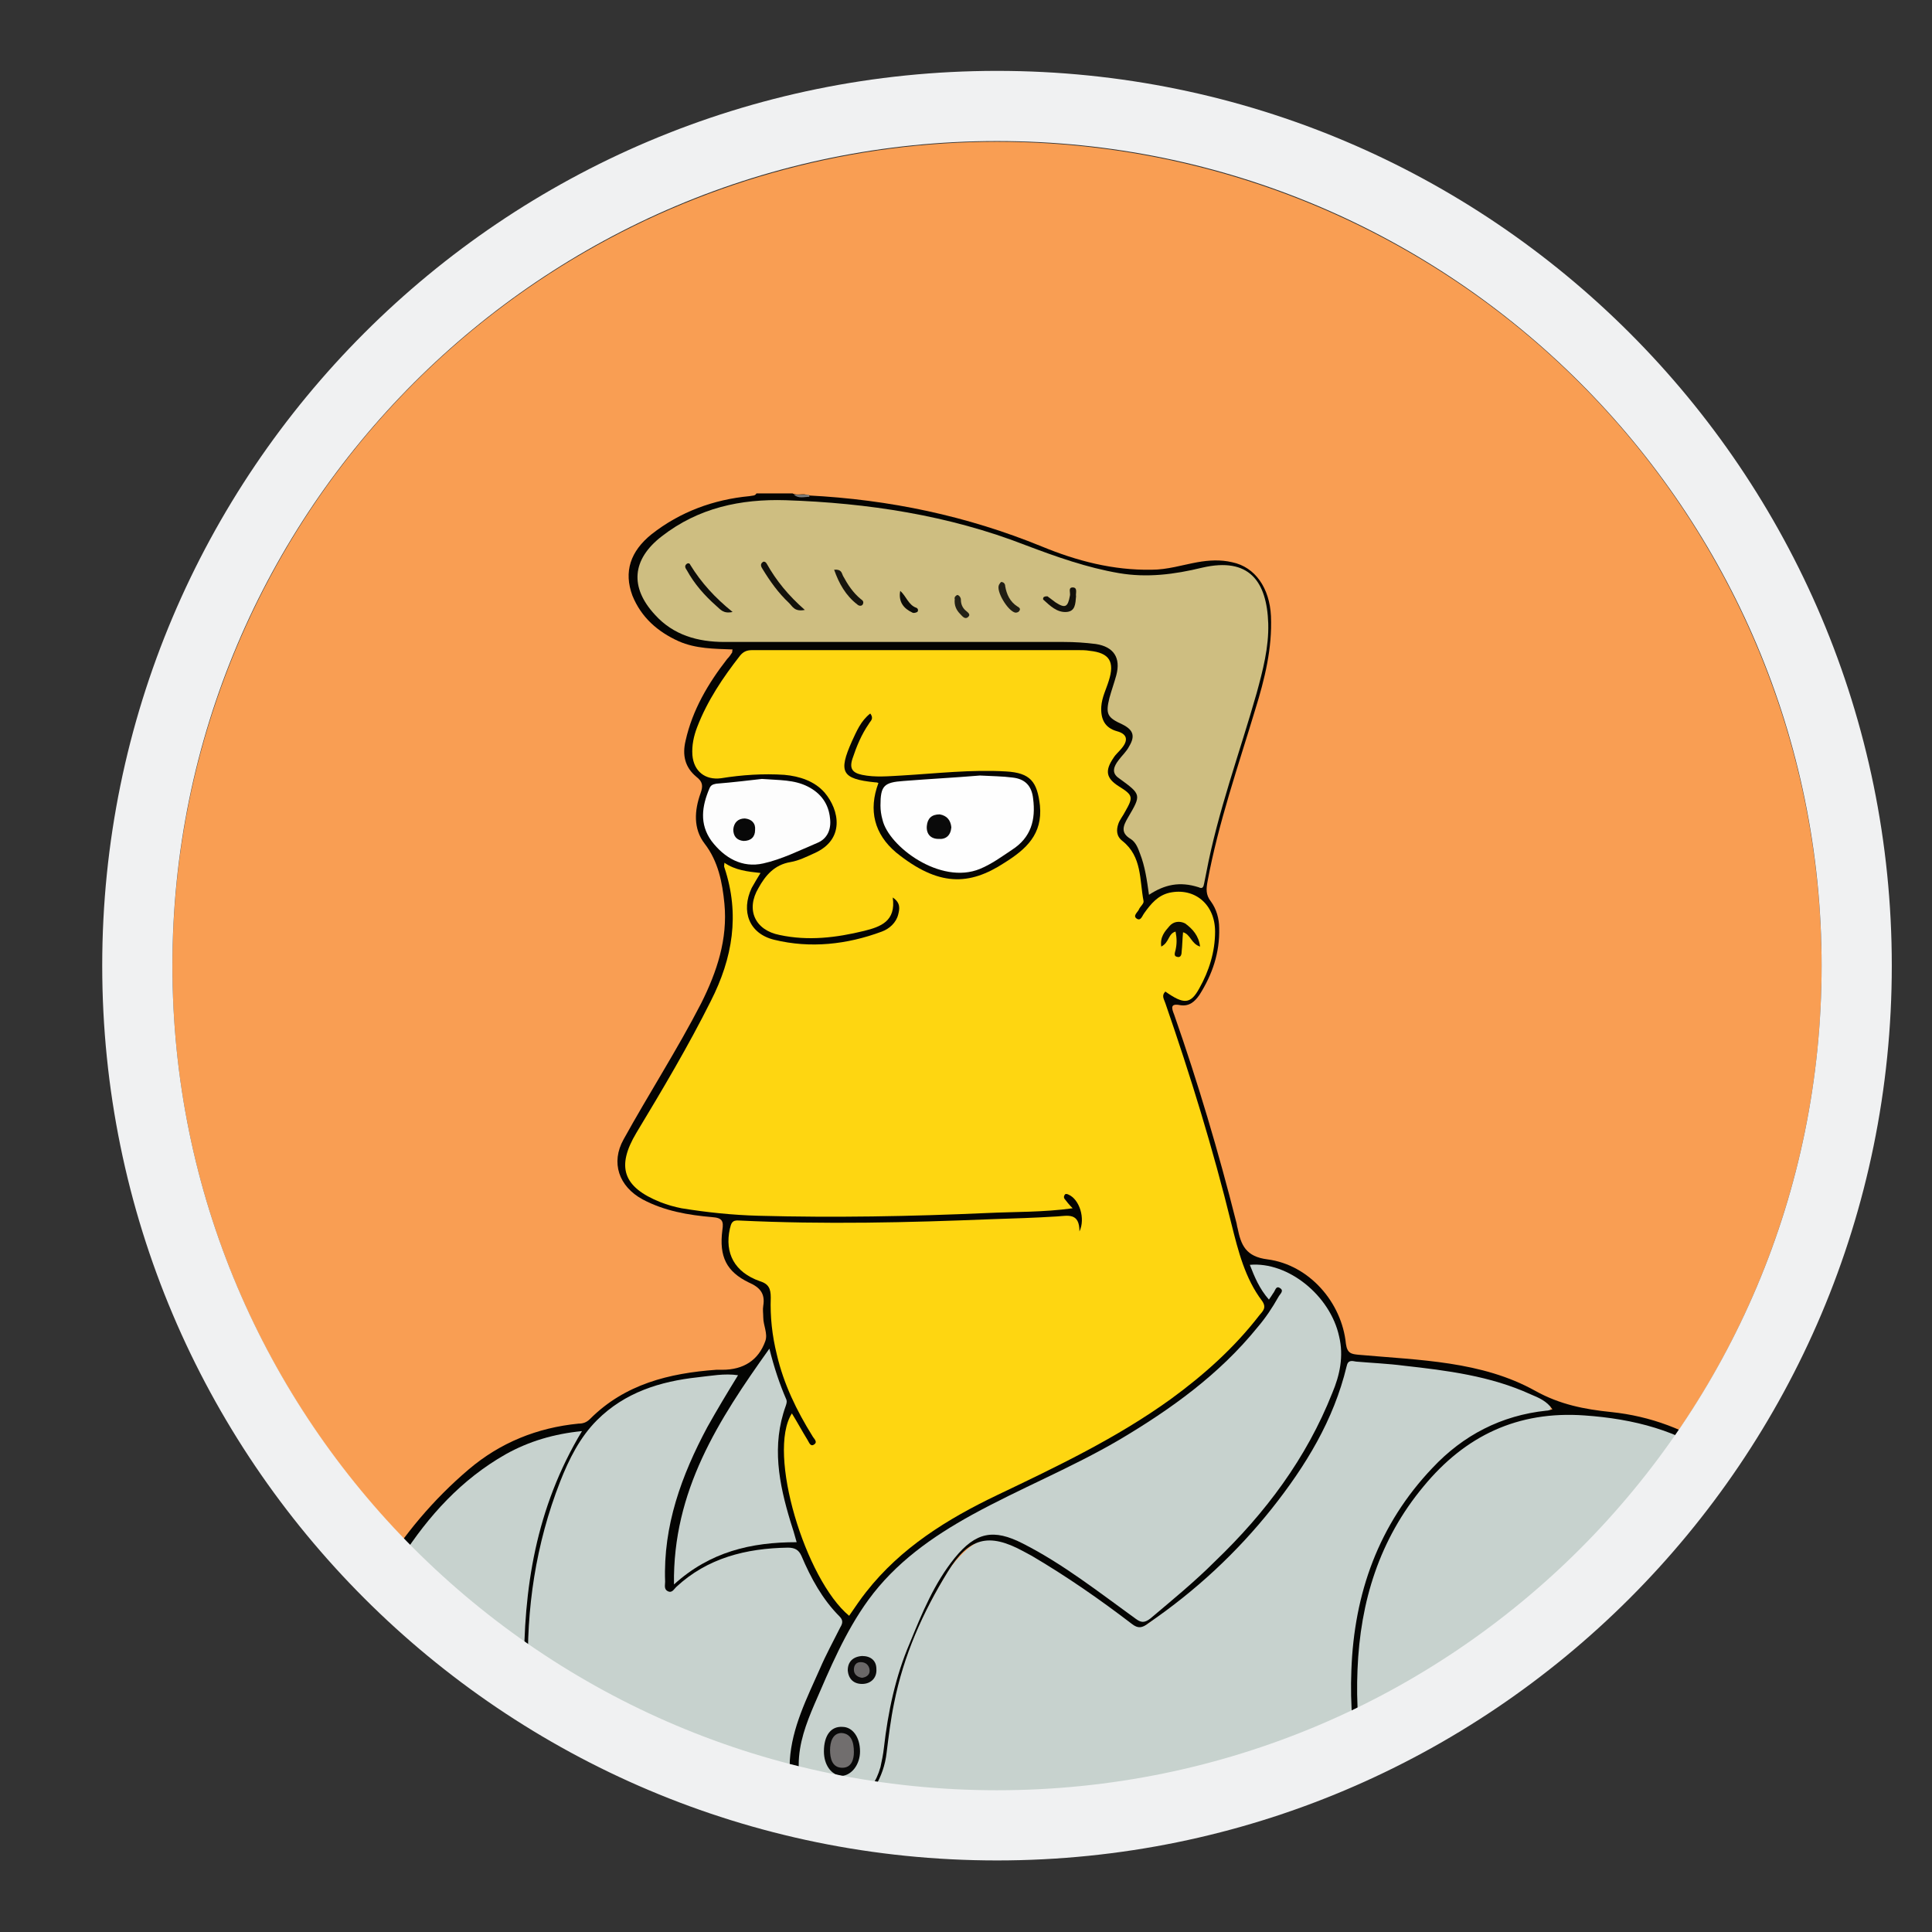 <?xml version="1.0" encoding="utf-8"?>
<!-- Generator: Adobe Illustrator 17.1.0, SVG Export Plug-In . SVG Version: 6.00 Build 0)  -->
<!DOCTYPE svg PUBLIC "-//W3C//DTD SVG 1.0//EN" "http://www.w3.org/TR/2001/REC-SVG-20010904/DTD/svg10.dtd">
<svg version="1.0" xmlns:x="http://ns.adobe.com/Extensibility/1.0/" xmlns:i="http://ns.adobe.com/AdobeIllustrator/10.0/" xmlns:graph="http://ns.adobe.com/Graphs/1.0/"
	 xmlns="http://www.w3.org/2000/svg" xmlns:xlink="http://www.w3.org/1999/xlink" x="0px" y="0px" viewBox="0 0 283.5 283.5"
	 enable-background="new 0 0 283.5 283.5" xml:space="preserve">
<rect x="0" y="0" width="283.5" height="283.5" fill="#333333" stroke="none"/>
<g id="Calque_2">
	<circle fill="#F99E53" cx="146.3" cy="141.8" r="121"/>
</g>
<g id="Calque_5">
	<g id="j3YxBZ.tif">
		<g>
			<path fill="#C7D2CE" d="M172.7,266.1c9.2-1.1,18.4-3.5,27.3-6.7c-1-4.5-1.2-9.1-1.2-13.8c0-7.2,1.6-13.9,4.9-20.2
				c4.8-9.3,11.6-16.2,22.5-17.8c0.6-0.1,1.2-0.3,1.3-0.9c0.2-0.7-0.4-1.1-1-1.5c-1.5-1-3.1-1.6-4.8-2.2c-7.3-2.6-15-3-22.7-3.8
				c-1.2-0.1-1.8,0.5-2.1,1.6c-1.5,5.6-4.1,10.8-7.3,15.5c-5.2,7.7-11.6,14.3-18.9,20.1c-3.6,2.9-2.4,2.9-6.4,0
				c-4.5-3.3-9.1-6.6-14.1-9.2c-4.5-2.4-6.7-1.9-10.1,2c-0.2,0.3-0.5,0.6-0.7,0.9c-4.9,7.7-8.2,16-9.2,25.2
				c-0.1,1.4-0.3,2.8-0.7,4.1c-1.6,5.6-6,6.5-10.6,4.2c-1.1-0.6-1.8-1.5-2.1-2.8c-0.5-2.1-0.1-4.2,0.5-6.1c1.5-5.1,3.8-9.9,6.3-14.6
				c0.7-1.4,0.7-2.5-0.4-3.6c-2.1-2.3-3.6-4.9-4.8-7.7c-0.7-1.5-1.7-2.1-3.3-2c-5.3,0.3-10.3,1.4-14.5,4.7c-0.7,0.5-1.3,1.2-2.2,1.4
				c-0.3-1.2-0.2-2.3-0.2-3.3c0.5-7.3,2.9-13.9,6.4-20.2c1.1-2,2.2-4,3.5-5.9c1-1.6,0.8-1.9-1-2c-1.8-0.1-3.7,0.2-5.5,0.4
				c-8.3,1.2-15.1,4.6-18.6,12.7c-3.7,8.4-5.9,17.2-5.9,26.4c0,1.6,0,3.1,0,4.7c10.6,7.6,21.3,14.9,33.3,20c1.4,0.6,2.4,1.6,3,2.8
				h55.2C169.6,267.3,170.9,266.3,172.7,266.1z"/>
			<path fill="#C7D2CE" d="M248.7,211.6c-4.3-2.4-8.9-3.5-13.7-4c-4.6-0.5-9.2-0.6-13.6,1.1c-8.2,3-13.8,8.9-17.5,16.4
				c-5.5,11.2-6.6,22.7-3.8,34.3c5.8-2.1,11.4-4.6,16.7-7.3c0.8-0.4,1.7-0.9,2.5-1.3c-0.2-1.3,0.2-2.7,1.2-3.9
				c3.5-4.1,8.1-7.2,12.3-10.7c2.8-2.4,8.3-6.2,8.3-10.4c0-3.7,3.2-5.3,6-4.7c0.3-2.7,2.8-4.6,5.2-4.8v-1.9
				C251.4,213,250,212.3,248.7,211.6z"/>
			<path fill="#040402" d="M186.6,221.4c5-6.3,9.1-13,11-20.9c0.2-1,0.8-0.8,1.4-0.7c2.3,0.2,4.7,0.3,7,0.6
				c6.3,0.7,12.7,1.5,18.6,4.2c1.2,0.5,2.4,1,3.2,2.2c-0.4,0.1-0.6,0.2-0.9,0.2c-6.6,0.7-12.2,3.6-16.7,8.4
				c-7.9,8.3-11.5,18.4-11.9,29.7c-0.2,5,0.2,9.9,1.2,14.4c0.3-0.1,0.6-0.2,0.9-0.3c-1.1-4.6-1.4-9.3-1.2-14.2
				c0.4-10,3.2-19.1,9.7-26.9c6.1-7.4,13.8-11.1,23.6-10.4c7.2,0.5,13.9,2.2,19.8,6.5v-1.1c-4.8-3.3-10.1-5.3-15.9-5.9
				c-3.9-0.4-7.5-1.1-11.1-3.1c-7.9-4.4-17-4.5-25.9-5.3c-1.1-0.1-1.7-0.2-1.9-1.6c-0.6-6.1-5.4-11.6-11.5-12.4
				c-3.2-0.4-3.9-2.1-4.4-4.6c-0.1-0.3-0.1-0.6-0.2-0.9c-2.6-10.3-5.6-20.4-9.1-30.4c-0.4-1-0.6-1.7,0.9-1.4
				c1.3,0.2,2.1-0.5,2.8-1.5c1.9-3,3-6.2,2.9-9.8c0-1.4-0.4-2.8-1.2-3.9c-0.8-1-0.7-1.9-0.5-3c1.6-8.6,4.5-16.9,7-25.2
				c1.4-4.5,2.5-9,2.3-13.7c-0.2-4.1-2.3-7.2-5.7-7.9c-1.7-0.4-3.4-0.3-5.1,0c-2.2,0.4-4.4,1.1-6.7,1.1c-5.7,0.1-11-1.3-16.1-3.4
				c-11-4.5-22.4-6.9-34.3-7.5c-0.7-0.4-1.6,0.1-2.3-0.3h-5.3c-0.2,0.4-0.6,0.3-1,0.4c-5.3,0.5-10.2,2.3-14.4,5.6
				c-3.1,2.5-4.1,5.5-2.8,9c1.3,3.2,3.7,5.3,6.8,6.7c2.5,1.1,5.2,1.1,7.9,1.2c-0.1,0.3,0,0.4-0.1,0.5c-0.2,0.3-0.4,0.6-0.7,0.9
				c-2.8,3.6-5.1,7.5-6.1,12c-0.5,2.1-0.1,3.9,1.6,5.3c0.9,0.7,1,1.3,0.6,2.4c-0.9,2.5-1.1,5.2,0.6,7.4c2,2.6,2.6,5.7,2.9,8.8
				c0.5,5.2-1.1,10-3.4,14.6c-3.5,6.8-7.7,13.3-11.4,20c-1.9,3.4-0.7,6.9,2.8,8.8c3.2,1.7,6.7,2.3,10.2,2.6c1.5,0.1,1.7,0.6,1.5,1.9
				c-0.5,3.9,0.6,6.1,3.9,7.7c1.6,0.7,2.4,1.6,2.1,3.4c-0.1,0.6,0,1.1,0,1.7c0,1.2,0.7,2.4,0.3,3.5c-1,2.8-3.2,4.2-6.3,4.2
				c-0.3,0-0.6,0-0.9,0c-6.9,0.5-13.4,2.1-18.5,7.2c-0.5,0.5-1,0.7-1.7,0.7c-6.1,0.6-11.5,2.8-16.1,6.7c-5.3,4.5-9.5,9.6-13,15.2
				c7.4,4.7,14.5,9.9,21.7,15c-0.3-9.7,1.1-19.2,4.7-28.4c1.3-3.3,2.9-6.5,5.4-9c4.1-4.1,9.3-5.7,14.8-6.3c1.9-0.2,3.9-0.6,5.9-0.3
				c-1.6,2.6-3.1,5.1-4.5,7.6c-3.8,7.1-6.5,14.5-6.2,22.7c0,0.5-0.2,1.1,0.4,1.4c0.6,0.3,0.9-0.3,1.2-0.6c4.6-4.3,10.3-5.7,16.4-5.8
				c1,0,1.6,0.3,2,1.2c1.4,3.3,3.1,6.4,5.6,8.9c0.6,0.6,0.4,1.1,0.1,1.6c-1,2-2.1,4-3,6.1c-1.9,4.3-4.1,8.6-4.4,13.4
				c-0.2,3.1,1.2,5.2,4.1,6.2c3.6,1.2,6.9,0.3,8.4-2.3c0.9-1.5,1.5-3.2,1.7-5c0.3-2.4,0.6-4.9,1.1-7.3c1.4-7,4.2-13.3,7.9-19.3
				c3.1-5,6-5.7,11-3c0.4,0.2,0.9,0.5,1.3,0.7c5.1,3,10,6.4,14.7,10c0.9,0.7,1.5,0.6,2.4-0.1C175.5,233.4,181.5,227.8,186.6,221.4z"
				/>
			<path fill="#7C7C7B" d="M118.8,72.9c-0.8,0-1.6,0.3-2.3-0.3c0.8,0,1.5,0,2.3,0C118.7,72.6,118.7,72.8,118.8,72.9z"/>
			<path fill="#080806" d="M172.7,266.1c1.2-0.1,2.4-0.3,3.6-0.5c0-0.1,0-0.1,0-0.2c-0.3-2.1-0.8-2.5-2.4-1
				c-1.8,1.7-3.2,1.8-4.8-0.1c-0.5-0.6-1.1-0.8-1.6,0.2c-0.6,1.2-0.8,2.6-0.8,3.9h2.2C169.6,267.3,170.9,266.3,172.7,266.1z"/>
			<path fill="#FED611" d="M124.6,237.1c-6.4-5.3-12.1-23.9-8.4-29.7c0.8,1.3,1.5,2.6,2.3,3.9c0.2,0.3,0.4,1,0.9,0.7
				c0.7-0.4,0-0.9-0.2-1.3c-2.3-3.7-4.2-7.6-5.2-11.9c-0.7-2.8-1-5.6-0.9-8.4c0-1.3-0.3-2-1.6-2.4c-3.7-1.3-5.2-4.1-4.4-7.7
				c0.2-0.8,0.3-1.3,1.4-1.2c12.4,0.6,24.8,0.3,37.1-0.2c3.2-0.1,6.3-0.2,9.5-0.4c1.6-0.1,3.3-0.6,3.3,2.2c0.9-1.9,0-4.7-1.6-5.4
				c-0.2-0.1-0.5-0.2-0.6,0.1c-0.1,0.1-0.1,0.4,0,0.5c0.3,0.4,0.7,0.9,1.2,1.4c-4.3,0.6-8.4,0.5-12.6,0.7
				c-11.2,0.5-22.4,0.7-33.5,0.4c-3.8-0.1-7.6-0.5-11.3-1.1c-1-0.2-2.1-0.5-3.1-0.9c-5.5-2.2-6.5-5.2-3.5-10.2
				c3.8-6.3,7.6-12.7,10.9-19.3c3.2-6.3,4.3-12.7,2-19.6c-0.1-0.2,0-0.4,0-0.7c1.6,1.1,3.4,1.3,5.3,1.5c-0.5,0.8-0.9,1.5-1.3,2.2
				c-1.6,3.4-0.4,6.7,3.3,7.6c5.3,1.3,10.7,0.7,15.8-1.2c1.1-0.4,2.1-1.3,2.4-2.5c0.2-0.8,0.4-1.7-0.8-2.5c0.5,3.5-1.8,4.3-4.2,4.9
				c-4.1,1-8.2,1.5-12.4,0.6c-3.6-0.7-5-3.7-3.1-6.9c1-1.8,2.3-3.4,4.7-3.8c1.2-0.2,2.4-0.8,3.5-1.3c4.5-2,3.7-6.3,1.5-8.9
				c-1.5-1.7-3.7-2.4-5.9-2.6c-3.1-0.2-6.2,0-9.3,0.5c-2.3,0.3-4-1-4.2-3.4c-0.1-1.4,0.2-2.8,0.7-4.1c1.5-3.9,3.8-7.3,6.3-10.5
				c0.5-0.6,1-0.8,1.8-0.8c15.9,0,31.8,0,47.8,0c0.6,0,1.1,0,1.7,0.1c2.9,0.3,3.7,1.6,2.8,4.4c-0.4,1.3-1,2.4-1.1,3.8
				c-0.1,1.8,0.5,3.1,2.3,3.6c1.5,0.4,1.7,1.3,0.7,2.5c-0.4,0.5-0.9,0.9-1.2,1.4c-1.3,1.9-1.1,3,0.8,4.2c2.1,1.3,2.1,1.6,0.9,3.7
				c-0.3,0.6-0.8,1.2-1,1.8c-0.3,0.9-0.3,1.8,0.6,2.5c2.9,2.3,2.5,5.7,3.1,8.8c0.1,0.4-0.5,0.8-0.7,1.3c-0.2,0.4-0.9,0.9-0.3,1.3
				c0.6,0.4,0.8-0.4,1.1-0.8c1-1.4,2-2.6,3.7-3c3.7-0.8,6.7,1.7,6.7,5.7c0,3-0.9,5.8-2.3,8.3c-1.3,2.4-2.3,2.4-5,0.5
				c-0.6,0.6-0.2,1.1,0,1.7c3.7,10.7,7,21.4,9.7,32.4c1,4,2,8,4.5,11.3c0.7,1,0.1,1.5-0.4,2.1c-3.7,4.8-8.2,8.8-13,12.3
				c-7.9,5.7-16.7,9.9-25.5,14.1c-7.3,3.5-14.1,7.7-19.2,14.2C126.3,234.6,125.5,235.8,124.6,237.1z"/>
			<path fill="#CEBE81" d="M168.6,131.3c-0.3-2.2-0.6-4.2-1.3-6c-0.3-0.8-0.6-1.7-1.4-2.2c-1.5-0.9-1.1-1.9-0.4-3.1
				c2-3.4,2-3.4-1.3-5.8c-1.2-0.8-0.7-1.8-0.1-2.6c0.5-0.7,1.2-1.3,1.6-2.1c0.9-1.5,0.6-2.4-1-3.2c-2.2-1-2.5-1.5-1.9-3.9
				c0.3-1.1,0.7-2.2,1-3.3c0.7-2.6-0.4-4.2-3-4.6c-1.6-0.2-3.1-0.3-4.7-0.3c-16.6,0-33.2,0-49.8,0c-3.9,0-7.5-1-10.2-4
				c-3.7-4-3.4-8.1,1-11.5c5.4-4.2,11.6-5.5,18.2-5.3c12,0.4,23.9,2.2,35.2,6.6c4.5,1.7,9,3.3,13.7,4.1c4.1,0.7,8.1,0.2,12.2-0.8
				c6.9-1.6,9.5,2,9.7,8.2c0.1,3.5-0.8,6.9-1.7,10.2c-2.5,8.8-5.7,17.4-7.4,26.4c-0.1,0.5-0.2,1-0.3,1.5c-0.1,0.5-0.2,0.9-0.8,0.6
				C173.1,129.3,170.9,129.8,168.6,131.3z"/>
			<path fill="#C7D2CE" d="M186.2,190.7c-1.4-1.6-2.1-3.3-2.8-5.1c5.6-0.5,11.8,4.5,13.1,10.5c0.7,2.9,0.1,5.7-1,8.3
				c-3.8,9.6-9.8,17.6-17.2,24.7c-3,3-6.3,5.7-9.5,8.4c-0.9,0.7-1.4,0.6-2.2,0c-5.4-3.9-10.6-8-16.5-11c-4.3-2.2-6.9-1.7-10,2.1
				c-3,3.7-4.8,8.1-6.6,12.5c-2.1,4.9-3.2,10.1-3.8,15.4c-0.1,0.9-0.3,1.9-0.5,2.8c-1.3,4.5-4.3,6-8.7,4.4c-2.5-0.9-3.3-2-3.3-4.7
				c0-3.2,1.1-6.1,2.3-8.9c2.3-5.3,4.5-10.6,7.9-15.3c4-5.5,9.4-9.3,15.2-12.5c7.1-3.9,14.6-6.9,21.6-11c7.6-4.5,14.7-9.6,20.3-16.5
				c1.2-1.4,2.2-2.9,3.1-4.5c0.2-0.4,0.9-0.9,0.2-1.3c-0.6-0.4-0.7,0.5-1,0.8C186.6,190.1,186.5,190.3,186.2,190.7z"/>
			<path fill="#C7D2CE" d="M76.9,245.4c-0.1-12.2,1.7-24.1,8.5-35.4c-4.1,0.4-7.8,1.5-11.2,3.4c-6.5,3.7-11.3,9-15.3,15.2
				c-0.7,1-1.3,2-1.9,3C63.8,235.9,70.3,240.7,76.9,245.4z"/>
			<path fill="#C7D2CE" d="M98.9,232.5c-0.2-13.7,6.5-24.1,14-34.6c0.7,2.8,1.5,5.2,2.5,7.5c0.1,0.3,0,0.6-0.1,0.9
				c-2.1,5.8-1,11.4,0.7,17c0.3,0.9,0.6,1.9,0.9,3C110.2,226.3,104.2,227.7,98.9,232.5z"/>
			<path fill="#FDFDFD" d="M111.8,114.3c2.6,0.2,4.7,0.1,6.7,1.1c2,1,3.1,2.6,3.3,4.7c0.2,1.6-0.4,3-1.9,3.6c-2.6,1.1-5.2,2.4-7.9,3
				c-3.1,0.7-5.7-0.8-7.6-3.3c-1.8-2.5-1.4-5.1-0.3-7.7c0.2-0.5,0.5-0.6,1-0.7C107.6,114.8,110,114.5,111.8,114.3z"/>
			<path fill="#B49C4B" d="M170.4,266.9c-0.3-0.3-0.7-0.7-1-1.2c-0.4-0.6-1-0.8-1.3,0.2c-0.2,0.9-0.4,1.7-0.4,2.6h1.1
				C169.3,267.8,169.8,267.3,170.4,266.9z"/>
			<path fill="#070603" d="M128.9,114.9c-0.2-0.1-0.4-0.1-0.5-0.1c-4.9-0.5-5.4-1.5-3.4-6c0.7-1.5,1.3-3,2.7-4.1
				c0.6,0.8,0,1.1-0.2,1.5c-1.1,1.6-1.8,3.3-2.4,5.1c-0.5,1.5,0,2.1,1.4,2.4c1.9,0.4,3.9,0.2,5.8,0.1c5.1-0.3,10.2-0.9,15.3-0.6
				c3.6,0.2,4.6,1.5,5,5c0.4,4.2-2,6.4-5.2,8.4c-5.2,3.4-9.7,3.5-15.9-1.5C128.3,122.4,127.4,118.9,128.9,114.9z"/>
			<path fill="#0D0B01" d="M176.1,138.9c-1.3-0.4-1.4-1.8-2.5-2.1c-0.1,1-0.1,1.9-0.2,2.8c0,0.4-0.1,1-0.7,0.8
				c-0.5-0.1-0.3-0.6-0.2-1c0.2-0.9,0.2-1.7,0-2.7c-1.1,0.3-0.9,1.6-2.1,2.2c-0.2-1.4,0.5-2.2,1.2-3c0.6-0.7,1.5-0.8,2.3-0.4
				C175,136.3,175.9,137.3,176.1,138.9z"/>
			<path fill="#12110B" d="M118.1,89.5c-1.5,0.3-1.8-0.5-2.3-1c-1.6-1.5-2.8-3.2-3.9-5c-0.2-0.3-0.4-0.7,0-1c0.2-0.2,0.5,0,0.6,0.2
				C113.9,85.2,115.7,87.4,118.1,89.5z"/>
			<path fill="#0E0D09" d="M107.5,89.8c-1.4,0.3-1.8-0.4-2.4-0.9c-1.7-1.5-3.2-3.2-4.3-5.2c-0.2-0.3-0.4-0.6-0.1-0.9
				c0.2-0.2,0.5-0.2,0.6,0.1C102.9,85.5,104.9,87.7,107.5,89.8z"/>
			<path fill="#12100B" d="M157.9,87.5c-0.1,1.1-0.1,2.2-1.4,2.3c-1.4,0.1-2.4-0.9-3.4-1.8c-0.1-0.1,0-0.4,0.1-0.4
				c0.1-0.1,0.4-0.1,0.5-0.1c0.4,0.3,0.8,0.6,1.2,0.9c1.4,0.9,1.8,0.7,2.1-1c0.1-0.4-0.3-1.2,0.4-1.2
				C158.2,86.2,157.8,87.1,157.9,87.5z"/>
			<path fill="#17150E" d="M122.4,83.6c1.1-0.1,1.1,0.5,1.3,0.9c0.7,1.3,1.5,2.5,2.6,3.4c0.3,0.2,0.5,0.4,0.3,0.8
				c-0.2,0.3-0.6,0.2-0.8,0C124.1,87.4,123.1,85.6,122.4,83.6z"/>
			<path fill="#211E14" d="M146.9,85.4c0.4,0,0.6,0.3,0.6,0.6c0.2,1.2,0.7,2.3,1.8,3c0.2,0.1,0.5,0.3,0.3,0.6
				c-0.1,0.2-0.3,0.3-0.6,0.3c-1.1-0.2-2.9-3.2-2.4-4.1C146.7,85.6,146.8,85.5,146.9,85.4z"/>
			<path fill="#232116" d="M140.5,87.3c0.3,0.1,0.5,0.4,0.5,0.7c0,0.6,0.2,1.1,0.6,1.5c0.3,0.3,0.9,0.6,0.5,1
				c-0.5,0.5-0.9-0.1-1.2-0.4c-0.6-0.6-0.9-1.3-0.8-2.2C140,87.7,140.2,87.4,140.5,87.3z"/>
			<path fill="#0D0C08" d="M132.1,86.7c0.9,0.8,1.2,2.1,2.4,2.5c0.2,0.1,0.3,0.4,0.1,0.6c-0.2,0.1-0.5,0.2-0.7,0.1
				C132.6,89.3,131.8,88.3,132.1,86.7z"/>
			<path fill="#090909" d="M120.9,257c0-2.3,1-3.7,2.7-3.6c1.5,0,2.6,1.5,2.6,3.6c0,1.9-1.2,3.5-2.7,3.6
				C122,260.5,120.9,259,120.9,257z"/>
			<path fill="#0B0B0B" d="M126.5,243c1.3,0,2.1,0.7,2.1,1.9c0.1,1.3-0.8,2.2-2.1,2.2c-1.2,0-2-0.7-2.1-2
				C124.4,243.9,125.1,243.1,126.5,243z"/>
			<path fill="#080808" d="M109.1,123.4c-1-0.1-1.5-0.7-1.5-1.7c0.1-1,0.7-1.6,1.7-1.6c1,0.1,1.6,0.7,1.5,1.7
				C110.8,122.8,110.2,123.4,109.1,123.4z"/>
			<path fill="#FEFEFE" d="M143.8,113.8c1.8,0.1,3.3,0.1,4.8,0.3c1.8,0.2,2.8,1.2,3,3.1c0.4,3.1-0.3,5.7-3.1,7.5
				c-1.5,1-3,2.1-4.7,2.8c-5.8,2.4-13.4-3.3-14.3-7.2c-0.2-0.7-0.3-1.4-0.3-2.1c0-2.9,0.5-3.4,3.4-3.6
				C136.4,114.3,140.2,114.1,143.8,113.8z"/>
			<path fill="#716E6E" d="M125.3,257.1c0,1-0.3,2.3-1.7,2.3c-1.5,0-1.8-1.4-1.8-2.6c0-1.2,0.4-2.5,1.7-2.5
				C124.9,254.4,125.3,255.6,125.3,257.1z"/>
			<path fill="#6A6868" d="M126.5,246.2c-0.7-0.1-1.2-0.5-1.2-1.2c0-0.6,0.3-1.1,1-1.1c0.7,0,1.2,0.4,1.3,1.1
				C127.7,245.7,127.2,246.1,126.5,246.2z"/>
			<path fill="#0A0A0A" d="M139.6,121.4c-0.1,1.2-0.8,1.8-1.9,1.7c-1.1,0-1.8-0.7-1.7-1.9c0.1-1.1,0.7-1.7,1.9-1.7
				C139,119.7,139.5,120.4,139.6,121.4z"/>
		</g>
	</g>
</g>
<g id="Calque_3">
	<path fill="#F0F1F2" d="M146.3,10.4C73.8,10.4,15,69.2,15,141.7S73.8,273,146.3,273s131.3-58.8,131.3-131.3S218.8,10.4,146.3,10.4z
		 M146.3,262.7c-66.8,0-121-54.2-121-121s54.2-121,121-121s121,54.2,121,121S213.2,262.7,146.3,262.7z"/>
</g>
</svg>
